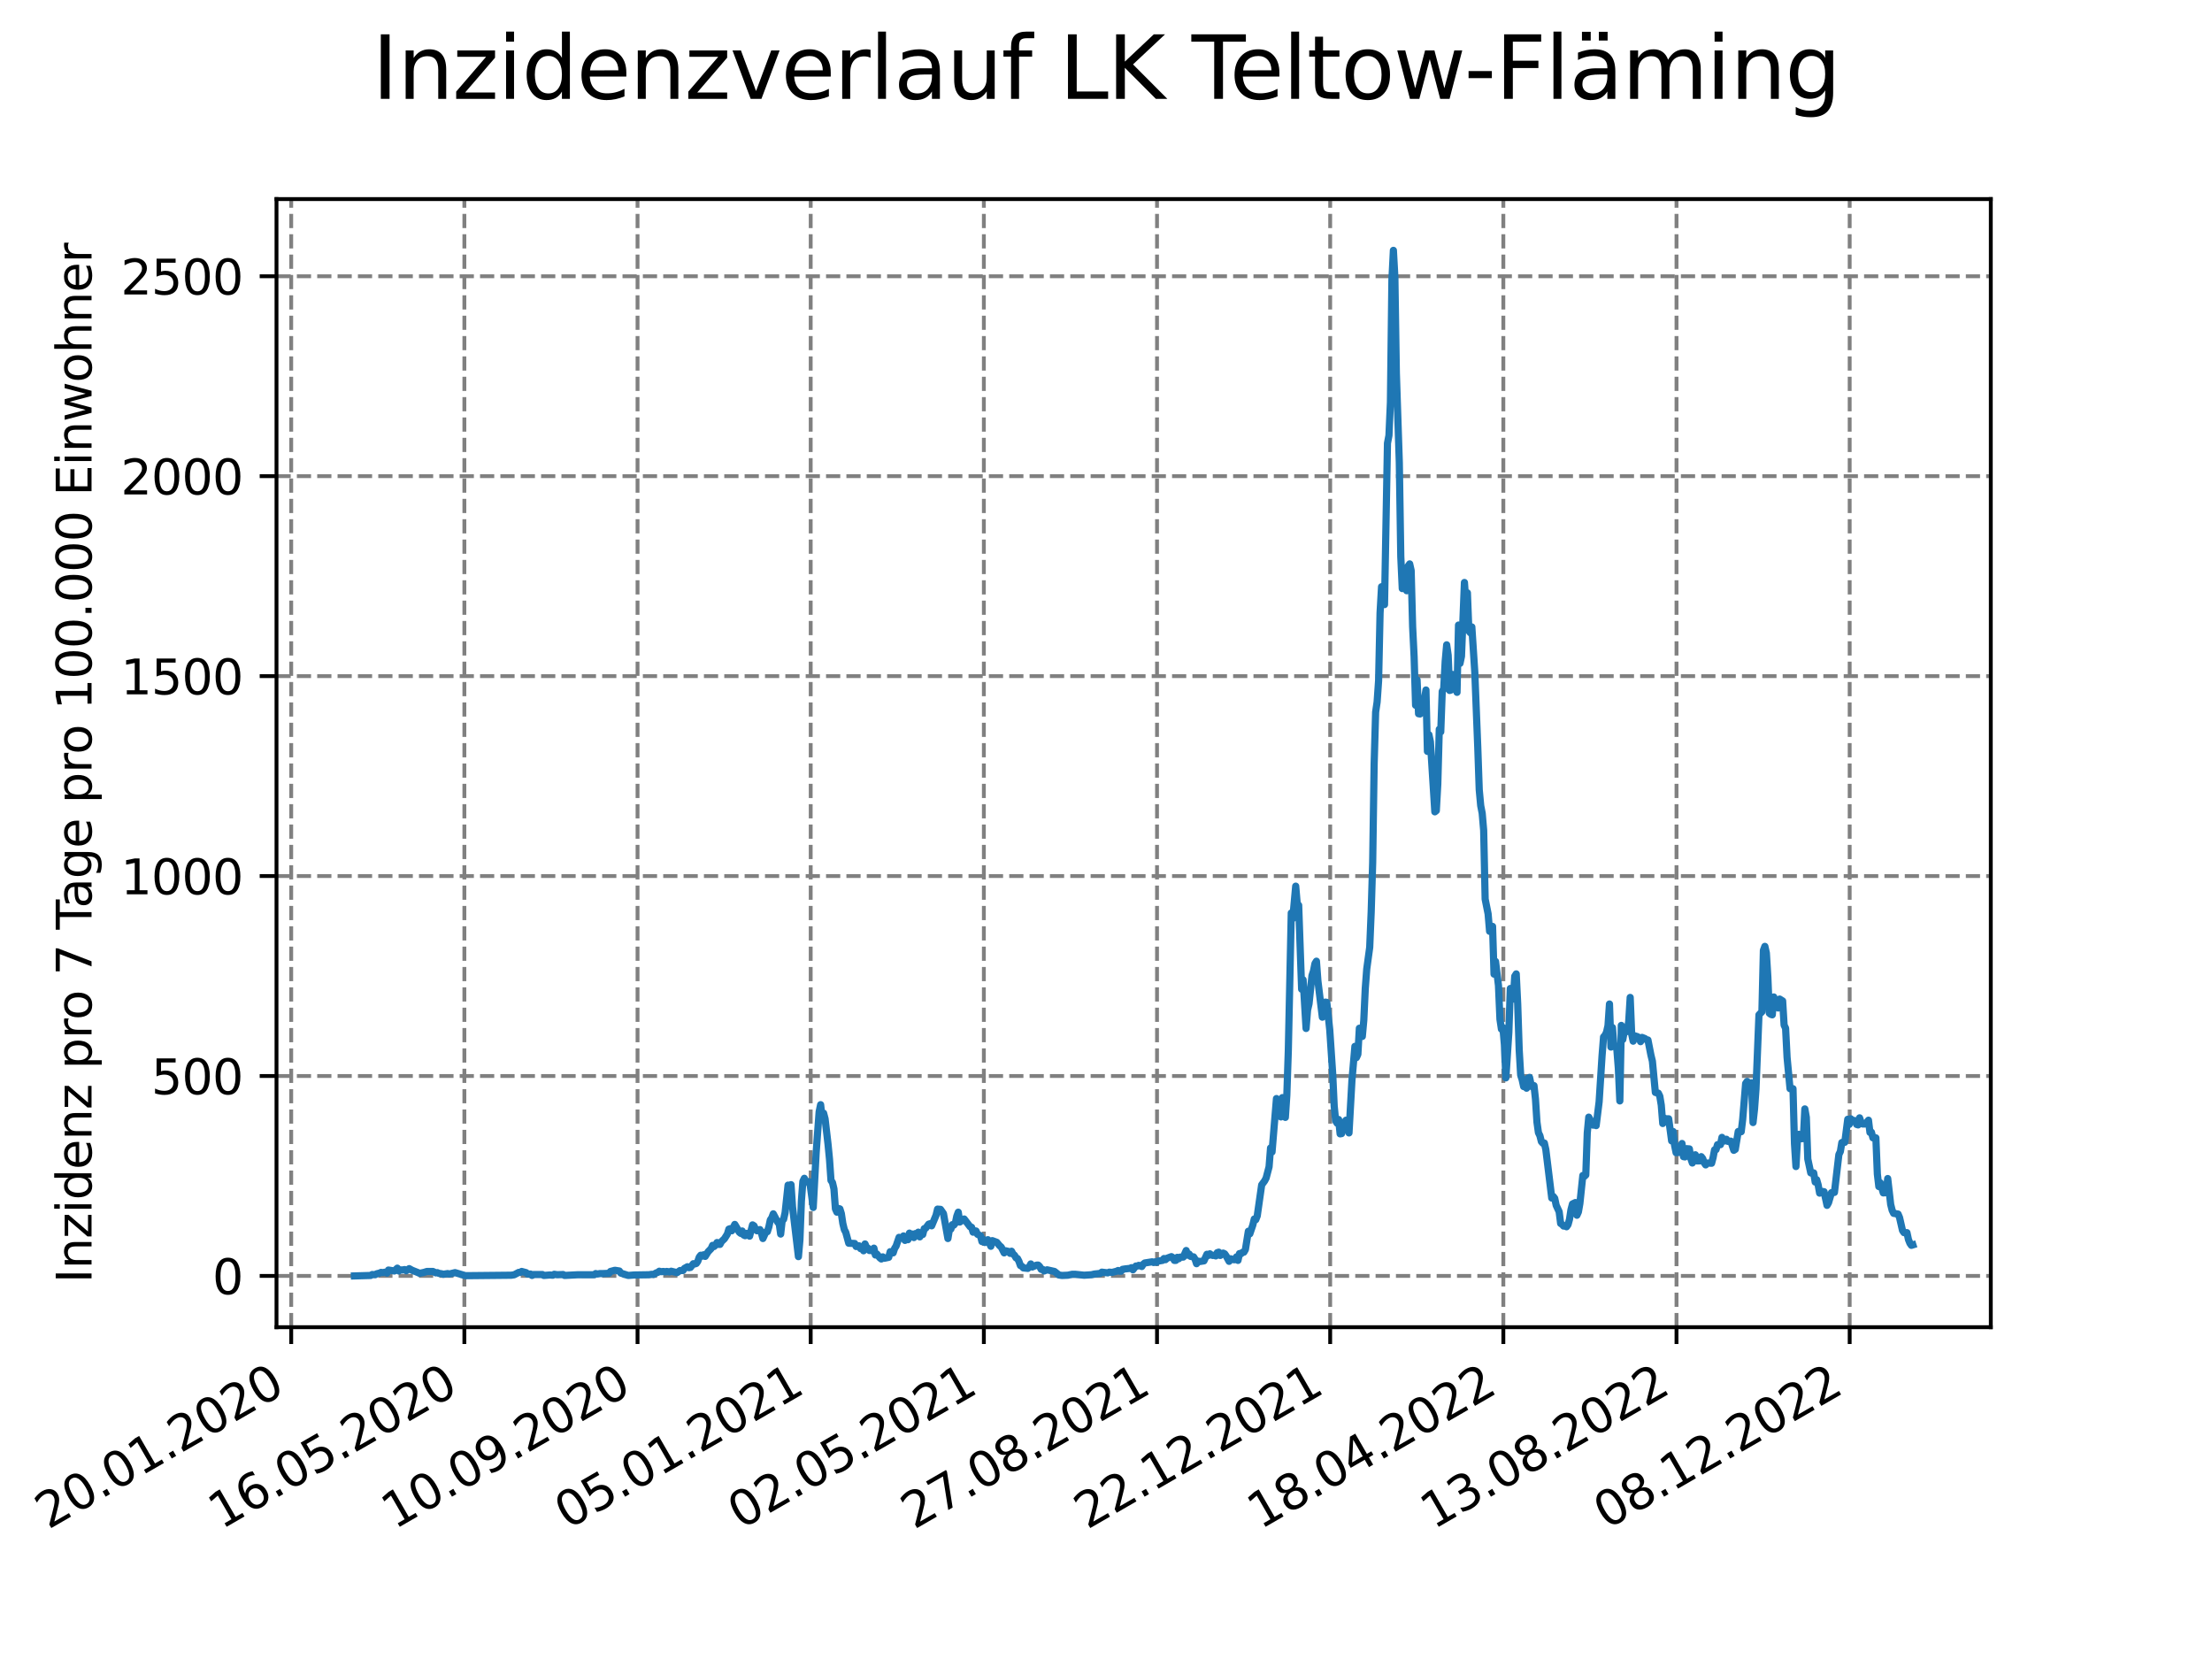 <?xml version="1.0" encoding="utf-8" standalone="no"?>
<!DOCTYPE svg PUBLIC "-//W3C//DTD SVG 1.1//EN"
  "http://www.w3.org/Graphics/SVG/1.1/DTD/svg11.dtd">
<svg xmlns:xlink="http://www.w3.org/1999/xlink" width="460.8pt" height="345.6pt" viewBox="0 0 460.8 345.6" xmlns="http://www.w3.org/2000/svg" version="1.1">
 <defs>
  <style type="text/css">*{stroke-linejoin: round; stroke-linecap: butt}</style>
 </defs>
 <g id="figure_1">
  <g id="patch_1">
   <path d="M 0 345.6 
L 460.8 345.6 
L 460.8 0 
L 0 0 
z
" style="fill: #ffffff"/>
  </g>
  <g id="axes_1">
   <g id="patch_2">
    <path d="M 57.6 276.48 
L 414.72 276.48 
L 414.72 41.472 
L 57.6 41.472 
z
" style="fill: #ffffff"/>
   </g>
   <g id="matplotlib.axis_1">
    <g id="xtick_1">
     <g id="line2d_1">
      <path d="M 60.665 276.48 
L 60.665 41.472 
" clip-path="url(#pfedc667b66)" style="fill: none; stroke-dasharray: 2.96,1.28; stroke-dashoffset: 0; stroke: #808080; stroke-width: 0.8"/>
     </g>
     <g id="line2d_2">
      <defs>
       <path id="m20566c3f0a" d="M 0 0 
L 0 3.5 
" style="stroke: #000000; stroke-width: 0.8"/>
      </defs>
      <g>
       <use xlink:href="#m20566c3f0a" x="60.665" y="276.48" style="stroke: #000000; stroke-width: 0.8"/>
      </g>
     </g>
     <g id="text_1">
      <!-- 20.01.2020 -->
      <g transform="translate(10.04 318.689) rotate(-30) scale(0.1 -0.1)">
       <defs>
        <path id="DejaVuSans-32" d="M 1228 531 
L 3431 531 
L 3431 0 
L 469 0 
L 469 531 
Q 828 903 1448 1529 
Q 2069 2156 2228 2338 
Q 2531 2678 2651 2914 
Q 2772 3150 2772 3378 
Q 2772 3750 2511 3984 
Q 2250 4219 1831 4219 
Q 1534 4219 1204 4116 
Q 875 4013 500 3803 
L 500 4441 
Q 881 4594 1212 4672 
Q 1544 4750 1819 4750 
Q 2544 4750 2975 4387 
Q 3406 4025 3406 3419 
Q 3406 3131 3298 2873 
Q 3191 2616 2906 2266 
Q 2828 2175 2409 1742 
Q 1991 1309 1228 531 
z
" transform="scale(0.016)"/>
        <path id="DejaVuSans-30" d="M 2034 4250 
Q 1547 4250 1301 3770 
Q 1056 3291 1056 2328 
Q 1056 1369 1301 889 
Q 1547 409 2034 409 
Q 2525 409 2770 889 
Q 3016 1369 3016 2328 
Q 3016 3291 2770 3770 
Q 2525 4250 2034 4250 
z
M 2034 4750 
Q 2819 4750 3233 4129 
Q 3647 3509 3647 2328 
Q 3647 1150 3233 529 
Q 2819 -91 2034 -91 
Q 1250 -91 836 529 
Q 422 1150 422 2328 
Q 422 3509 836 4129 
Q 1250 4750 2034 4750 
z
" transform="scale(0.016)"/>
        <path id="DejaVuSans-2e" d="M 684 794 
L 1344 794 
L 1344 0 
L 684 0 
L 684 794 
z
" transform="scale(0.016)"/>
        <path id="DejaVuSans-31" d="M 794 531 
L 1825 531 
L 1825 4091 
L 703 3866 
L 703 4441 
L 1819 4666 
L 2450 4666 
L 2450 531 
L 3481 531 
L 3481 0 
L 794 0 
L 794 531 
z
" transform="scale(0.016)"/>
       </defs>
       <use xlink:href="#DejaVuSans-32"/>
       <use xlink:href="#DejaVuSans-30" x="63.623"/>
       <use xlink:href="#DejaVuSans-2e" x="127.246"/>
       <use xlink:href="#DejaVuSans-30" x="159.033"/>
       <use xlink:href="#DejaVuSans-31" x="222.656"/>
       <use xlink:href="#DejaVuSans-2e" x="286.279"/>
       <use xlink:href="#DejaVuSans-32" x="318.066"/>
       <use xlink:href="#DejaVuSans-30" x="381.689"/>
       <use xlink:href="#DejaVuSans-32" x="445.312"/>
       <use xlink:href="#DejaVuSans-30" x="508.936"/>
      </g>
     </g>
    </g>
    <g id="xtick_2">
     <g id="line2d_3">
      <path d="M 96.738 276.48 
L 96.738 41.472 
" clip-path="url(#pfedc667b66)" style="fill: none; stroke-dasharray: 2.96,1.28; stroke-dashoffset: 0; stroke: #808080; stroke-width: 0.8"/>
     </g>
     <g id="line2d_4">
      <g>
       <use xlink:href="#m20566c3f0a" x="96.738" y="276.48" style="stroke: #000000; stroke-width: 0.8"/>
      </g>
     </g>
     <g id="text_2">
      <!-- 16.05.2020 -->
      <g transform="translate(46.113 318.689) rotate(-30) scale(0.1 -0.1)">
       <defs>
        <path id="DejaVuSans-36" d="M 2113 2584 
Q 1688 2584 1439 2293 
Q 1191 2003 1191 1497 
Q 1191 994 1439 701 
Q 1688 409 2113 409 
Q 2538 409 2786 701 
Q 3034 994 3034 1497 
Q 3034 2003 2786 2293 
Q 2538 2584 2113 2584 
z
M 3366 4563 
L 3366 3988 
Q 3128 4100 2886 4159 
Q 2644 4219 2406 4219 
Q 1781 4219 1451 3797 
Q 1122 3375 1075 2522 
Q 1259 2794 1537 2939 
Q 1816 3084 2150 3084 
Q 2853 3084 3261 2657 
Q 3669 2231 3669 1497 
Q 3669 778 3244 343 
Q 2819 -91 2113 -91 
Q 1303 -91 875 529 
Q 447 1150 447 2328 
Q 447 3434 972 4092 
Q 1497 4750 2381 4750 
Q 2619 4750 2861 4703 
Q 3103 4656 3366 4563 
z
" transform="scale(0.016)"/>
        <path id="DejaVuSans-35" d="M 691 4666 
L 3169 4666 
L 3169 4134 
L 1269 4134 
L 1269 2991 
Q 1406 3038 1543 3061 
Q 1681 3084 1819 3084 
Q 2600 3084 3056 2656 
Q 3513 2228 3513 1497 
Q 3513 744 3044 326 
Q 2575 -91 1722 -91 
Q 1428 -91 1123 -41 
Q 819 9 494 109 
L 494 744 
Q 775 591 1075 516 
Q 1375 441 1709 441 
Q 2250 441 2565 725 
Q 2881 1009 2881 1497 
Q 2881 1984 2565 2268 
Q 2250 2553 1709 2553 
Q 1456 2553 1204 2497 
Q 953 2441 691 2322 
L 691 4666 
z
" transform="scale(0.016)"/>
       </defs>
       <use xlink:href="#DejaVuSans-31"/>
       <use xlink:href="#DejaVuSans-36" x="63.623"/>
       <use xlink:href="#DejaVuSans-2e" x="127.246"/>
       <use xlink:href="#DejaVuSans-30" x="159.033"/>
       <use xlink:href="#DejaVuSans-35" x="222.656"/>
       <use xlink:href="#DejaVuSans-2e" x="286.279"/>
       <use xlink:href="#DejaVuSans-32" x="318.066"/>
       <use xlink:href="#DejaVuSans-30" x="381.689"/>
       <use xlink:href="#DejaVuSans-32" x="445.312"/>
       <use xlink:href="#DejaVuSans-30" x="508.936"/>
      </g>
     </g>
    </g>
    <g id="xtick_3">
     <g id="line2d_5">
      <path d="M 132.811 276.48 
L 132.811 41.472 
" clip-path="url(#pfedc667b66)" style="fill: none; stroke-dasharray: 2.96,1.28; stroke-dashoffset: 0; stroke: #808080; stroke-width: 0.8"/>
     </g>
     <g id="line2d_6">
      <g>
       <use xlink:href="#m20566c3f0a" x="132.811" y="276.48" style="stroke: #000000; stroke-width: 0.8"/>
      </g>
     </g>
     <g id="text_3">
      <!-- 10.09.2020 -->
      <g transform="translate(82.185 318.689) rotate(-30) scale(0.1 -0.1)">
       <defs>
        <path id="DejaVuSans-39" d="M 703 97 
L 703 672 
Q 941 559 1184 500 
Q 1428 441 1663 441 
Q 2288 441 2617 861 
Q 2947 1281 2994 2138 
Q 2813 1869 2534 1725 
Q 2256 1581 1919 1581 
Q 1219 1581 811 2004 
Q 403 2428 403 3163 
Q 403 3881 828 4315 
Q 1253 4750 1959 4750 
Q 2769 4750 3195 4129 
Q 3622 3509 3622 2328 
Q 3622 1225 3098 567 
Q 2575 -91 1691 -91 
Q 1453 -91 1209 -44 
Q 966 3 703 97 
z
M 1959 2075 
Q 2384 2075 2632 2365 
Q 2881 2656 2881 3163 
Q 2881 3666 2632 3958 
Q 2384 4250 1959 4250 
Q 1534 4250 1286 3958 
Q 1038 3666 1038 3163 
Q 1038 2656 1286 2365 
Q 1534 2075 1959 2075 
z
" transform="scale(0.016)"/>
       </defs>
       <use xlink:href="#DejaVuSans-31"/>
       <use xlink:href="#DejaVuSans-30" x="63.623"/>
       <use xlink:href="#DejaVuSans-2e" x="127.246"/>
       <use xlink:href="#DejaVuSans-30" x="159.033"/>
       <use xlink:href="#DejaVuSans-39" x="222.656"/>
       <use xlink:href="#DejaVuSans-2e" x="286.279"/>
       <use xlink:href="#DejaVuSans-32" x="318.066"/>
       <use xlink:href="#DejaVuSans-30" x="381.689"/>
       <use xlink:href="#DejaVuSans-32" x="445.312"/>
       <use xlink:href="#DejaVuSans-30" x="508.936"/>
      </g>
     </g>
    </g>
    <g id="xtick_4">
     <g id="line2d_7">
      <path d="M 168.883 276.48 
L 168.883 41.472 
" clip-path="url(#pfedc667b66)" style="fill: none; stroke-dasharray: 2.96,1.28; stroke-dashoffset: 0; stroke: #808080; stroke-width: 0.8"/>
     </g>
     <g id="line2d_8">
      <g>
       <use xlink:href="#m20566c3f0a" x="168.883" y="276.48" style="stroke: #000000; stroke-width: 0.8"/>
      </g>
     </g>
     <g id="text_4">
      <!-- 05.01.2021 -->
      <g transform="translate(118.258 318.689) rotate(-30) scale(0.1 -0.1)">
       <use xlink:href="#DejaVuSans-30"/>
       <use xlink:href="#DejaVuSans-35" x="63.623"/>
       <use xlink:href="#DejaVuSans-2e" x="127.246"/>
       <use xlink:href="#DejaVuSans-30" x="159.033"/>
       <use xlink:href="#DejaVuSans-31" x="222.656"/>
       <use xlink:href="#DejaVuSans-2e" x="286.279"/>
       <use xlink:href="#DejaVuSans-32" x="318.066"/>
       <use xlink:href="#DejaVuSans-30" x="381.689"/>
       <use xlink:href="#DejaVuSans-32" x="445.312"/>
       <use xlink:href="#DejaVuSans-31" x="508.936"/>
      </g>
     </g>
    </g>
    <g id="xtick_5">
     <g id="line2d_9">
      <path d="M 204.956 276.48 
L 204.956 41.472 
" clip-path="url(#pfedc667b66)" style="fill: none; stroke-dasharray: 2.96,1.28; stroke-dashoffset: 0; stroke: #808080; stroke-width: 0.8"/>
     </g>
     <g id="line2d_10">
      <g>
       <use xlink:href="#m20566c3f0a" x="204.956" y="276.48" style="stroke: #000000; stroke-width: 0.8"/>
      </g>
     </g>
     <g id="text_5">
      <!-- 02.05.2021 -->
      <g transform="translate(154.331 318.689) rotate(-30) scale(0.1 -0.1)">
       <use xlink:href="#DejaVuSans-30"/>
       <use xlink:href="#DejaVuSans-32" x="63.623"/>
       <use xlink:href="#DejaVuSans-2e" x="127.246"/>
       <use xlink:href="#DejaVuSans-30" x="159.033"/>
       <use xlink:href="#DejaVuSans-35" x="222.656"/>
       <use xlink:href="#DejaVuSans-2e" x="286.279"/>
       <use xlink:href="#DejaVuSans-32" x="318.066"/>
       <use xlink:href="#DejaVuSans-30" x="381.689"/>
       <use xlink:href="#DejaVuSans-32" x="445.312"/>
       <use xlink:href="#DejaVuSans-31" x="508.936"/>
      </g>
     </g>
    </g>
    <g id="xtick_6">
     <g id="line2d_11">
      <path d="M 241.029 276.48 
L 241.029 41.472 
" clip-path="url(#pfedc667b66)" style="fill: none; stroke-dasharray: 2.96,1.28; stroke-dashoffset: 0; stroke: #808080; stroke-width: 0.8"/>
     </g>
     <g id="line2d_12">
      <g>
       <use xlink:href="#m20566c3f0a" x="241.029" y="276.48" style="stroke: #000000; stroke-width: 0.8"/>
      </g>
     </g>
     <g id="text_6">
      <!-- 27.08.2021 -->
      <g transform="translate(190.404 318.689) rotate(-30) scale(0.1 -0.1)">
       <defs>
        <path id="DejaVuSans-37" d="M 525 4666 
L 3525 4666 
L 3525 4397 
L 1831 0 
L 1172 0 
L 2766 4134 
L 525 4134 
L 525 4666 
z
" transform="scale(0.016)"/>
        <path id="DejaVuSans-38" d="M 2034 2216 
Q 1584 2216 1326 1975 
Q 1069 1734 1069 1313 
Q 1069 891 1326 650 
Q 1584 409 2034 409 
Q 2484 409 2743 651 
Q 3003 894 3003 1313 
Q 3003 1734 2745 1975 
Q 2488 2216 2034 2216 
z
M 1403 2484 
Q 997 2584 770 2862 
Q 544 3141 544 3541 
Q 544 4100 942 4425 
Q 1341 4750 2034 4750 
Q 2731 4750 3128 4425 
Q 3525 4100 3525 3541 
Q 3525 3141 3298 2862 
Q 3072 2584 2669 2484 
Q 3125 2378 3379 2068 
Q 3634 1759 3634 1313 
Q 3634 634 3220 271 
Q 2806 -91 2034 -91 
Q 1263 -91 848 271 
Q 434 634 434 1313 
Q 434 1759 690 2068 
Q 947 2378 1403 2484 
z
M 1172 3481 
Q 1172 3119 1398 2916 
Q 1625 2713 2034 2713 
Q 2441 2713 2670 2916 
Q 2900 3119 2900 3481 
Q 2900 3844 2670 4047 
Q 2441 4250 2034 4250 
Q 1625 4250 1398 4047 
Q 1172 3844 1172 3481 
z
" transform="scale(0.016)"/>
       </defs>
       <use xlink:href="#DejaVuSans-32"/>
       <use xlink:href="#DejaVuSans-37" x="63.623"/>
       <use xlink:href="#DejaVuSans-2e" x="127.246"/>
       <use xlink:href="#DejaVuSans-30" x="159.033"/>
       <use xlink:href="#DejaVuSans-38" x="222.656"/>
       <use xlink:href="#DejaVuSans-2e" x="286.279"/>
       <use xlink:href="#DejaVuSans-32" x="318.066"/>
       <use xlink:href="#DejaVuSans-30" x="381.689"/>
       <use xlink:href="#DejaVuSans-32" x="445.312"/>
       <use xlink:href="#DejaVuSans-31" x="508.936"/>
      </g>
     </g>
    </g>
    <g id="xtick_7">
     <g id="line2d_13">
      <path d="M 277.102 276.48 
L 277.102 41.472 
" clip-path="url(#pfedc667b66)" style="fill: none; stroke-dasharray: 2.96,1.28; stroke-dashoffset: 0; stroke: #808080; stroke-width: 0.8"/>
     </g>
     <g id="line2d_14">
      <g>
       <use xlink:href="#m20566c3f0a" x="277.102" y="276.48" style="stroke: #000000; stroke-width: 0.8"/>
      </g>
     </g>
     <g id="text_7">
      <!-- 22.12.2021 -->
      <g transform="translate(226.476 318.689) rotate(-30) scale(0.1 -0.1)">
       <use xlink:href="#DejaVuSans-32"/>
       <use xlink:href="#DejaVuSans-32" x="63.623"/>
       <use xlink:href="#DejaVuSans-2e" x="127.246"/>
       <use xlink:href="#DejaVuSans-31" x="159.033"/>
       <use xlink:href="#DejaVuSans-32" x="222.656"/>
       <use xlink:href="#DejaVuSans-2e" x="286.279"/>
       <use xlink:href="#DejaVuSans-32" x="318.066"/>
       <use xlink:href="#DejaVuSans-30" x="381.689"/>
       <use xlink:href="#DejaVuSans-32" x="445.312"/>
       <use xlink:href="#DejaVuSans-31" x="508.936"/>
      </g>
     </g>
    </g>
    <g id="xtick_8">
     <g id="line2d_15">
      <path d="M 313.174 276.48 
L 313.174 41.472 
" clip-path="url(#pfedc667b66)" style="fill: none; stroke-dasharray: 2.96,1.28; stroke-dashoffset: 0; stroke: #808080; stroke-width: 0.8"/>
     </g>
     <g id="line2d_16">
      <g>
       <use xlink:href="#m20566c3f0a" x="313.174" y="276.48" style="stroke: #000000; stroke-width: 0.8"/>
      </g>
     </g>
     <g id="text_8">
      <!-- 18.04.2022 -->
      <g transform="translate(262.549 318.689) rotate(-30) scale(0.1 -0.1)">
       <defs>
        <path id="DejaVuSans-34" d="M 2419 4116 
L 825 1625 
L 2419 1625 
L 2419 4116 
z
M 2253 4666 
L 3047 4666 
L 3047 1625 
L 3713 1625 
L 3713 1100 
L 3047 1100 
L 3047 0 
L 2419 0 
L 2419 1100 
L 313 1100 
L 313 1709 
L 2253 4666 
z
" transform="scale(0.016)"/>
       </defs>
       <use xlink:href="#DejaVuSans-31"/>
       <use xlink:href="#DejaVuSans-38" x="63.623"/>
       <use xlink:href="#DejaVuSans-2e" x="127.246"/>
       <use xlink:href="#DejaVuSans-30" x="159.033"/>
       <use xlink:href="#DejaVuSans-34" x="222.656"/>
       <use xlink:href="#DejaVuSans-2e" x="286.279"/>
       <use xlink:href="#DejaVuSans-32" x="318.066"/>
       <use xlink:href="#DejaVuSans-30" x="381.689"/>
       <use xlink:href="#DejaVuSans-32" x="445.312"/>
       <use xlink:href="#DejaVuSans-32" x="508.936"/>
      </g>
     </g>
    </g>
    <g id="xtick_9">
     <g id="line2d_17">
      <path d="M 349.247 276.48 
L 349.247 41.472 
" clip-path="url(#pfedc667b66)" style="fill: none; stroke-dasharray: 2.96,1.28; stroke-dashoffset: 0; stroke: #808080; stroke-width: 0.8"/>
     </g>
     <g id="line2d_18">
      <g>
       <use xlink:href="#m20566c3f0a" x="349.247" y="276.48" style="stroke: #000000; stroke-width: 0.8"/>
      </g>
     </g>
     <g id="text_9">
      <!-- 13.08.2022 -->
      <g transform="translate(298.622 318.689) rotate(-30) scale(0.1 -0.1)">
       <defs>
        <path id="DejaVuSans-33" d="M 2597 2516 
Q 3050 2419 3304 2112 
Q 3559 1806 3559 1356 
Q 3559 666 3084 287 
Q 2609 -91 1734 -91 
Q 1441 -91 1130 -33 
Q 819 25 488 141 
L 488 750 
Q 750 597 1062 519 
Q 1375 441 1716 441 
Q 2309 441 2620 675 
Q 2931 909 2931 1356 
Q 2931 1769 2642 2001 
Q 2353 2234 1838 2234 
L 1294 2234 
L 1294 2753 
L 1863 2753 
Q 2328 2753 2575 2939 
Q 2822 3125 2822 3475 
Q 2822 3834 2567 4026 
Q 2313 4219 1838 4219 
Q 1578 4219 1281 4162 
Q 984 4106 628 3988 
L 628 4550 
Q 988 4650 1302 4700 
Q 1616 4750 1894 4750 
Q 2613 4750 3031 4423 
Q 3450 4097 3450 3541 
Q 3450 3153 3228 2886 
Q 3006 2619 2597 2516 
z
" transform="scale(0.016)"/>
       </defs>
       <use xlink:href="#DejaVuSans-31"/>
       <use xlink:href="#DejaVuSans-33" x="63.623"/>
       <use xlink:href="#DejaVuSans-2e" x="127.246"/>
       <use xlink:href="#DejaVuSans-30" x="159.033"/>
       <use xlink:href="#DejaVuSans-38" x="222.656"/>
       <use xlink:href="#DejaVuSans-2e" x="286.279"/>
       <use xlink:href="#DejaVuSans-32" x="318.066"/>
       <use xlink:href="#DejaVuSans-30" x="381.689"/>
       <use xlink:href="#DejaVuSans-32" x="445.312"/>
       <use xlink:href="#DejaVuSans-32" x="508.936"/>
      </g>
     </g>
    </g>
    <g id="xtick_10">
     <g id="line2d_19">
      <path d="M 385.32 276.48 
L 385.32 41.472 
" clip-path="url(#pfedc667b66)" style="fill: none; stroke-dasharray: 2.96,1.28; stroke-dashoffset: 0; stroke: #808080; stroke-width: 0.8"/>
     </g>
     <g id="line2d_20">
      <g>
       <use xlink:href="#m20566c3f0a" x="385.32" y="276.48" style="stroke: #000000; stroke-width: 0.8"/>
      </g>
     </g>
     <g id="text_10">
      <!-- 08.12.2022 -->
      <g transform="translate(334.694 318.689) rotate(-30) scale(0.1 -0.1)">
       <use xlink:href="#DejaVuSans-30"/>
       <use xlink:href="#DejaVuSans-38" x="63.623"/>
       <use xlink:href="#DejaVuSans-2e" x="127.246"/>
       <use xlink:href="#DejaVuSans-31" x="159.033"/>
       <use xlink:href="#DejaVuSans-32" x="222.656"/>
       <use xlink:href="#DejaVuSans-2e" x="286.279"/>
       <use xlink:href="#DejaVuSans-32" x="318.066"/>
       <use xlink:href="#DejaVuSans-30" x="381.689"/>
       <use xlink:href="#DejaVuSans-32" x="445.312"/>
       <use xlink:href="#DejaVuSans-32" x="508.936"/>
      </g>
     </g>
    </g>
   </g>
   <g id="matplotlib.axis_2">
    <g id="ytick_1">
     <g id="line2d_21">
      <path d="M 57.6 265.798 
L 414.72 265.798 
" clip-path="url(#pfedc667b66)" style="fill: none; stroke-dasharray: 2.96,1.28; stroke-dashoffset: 0; stroke: #808080; stroke-width: 0.8"/>
     </g>
     <g id="line2d_22">
      <defs>
       <path id="m09e22f31ef" d="M 0 0 
L -3.5 0 
" style="stroke: #000000; stroke-width: 0.8"/>
      </defs>
      <g>
       <use xlink:href="#m09e22f31ef" x="57.6" y="265.798" style="stroke: #000000; stroke-width: 0.8"/>
      </g>
     </g>
     <g id="text_11">
      <!-- 0 -->
      <g transform="translate(44.237 269.597) scale(0.1 -0.1)">
       <use xlink:href="#DejaVuSans-30"/>
      </g>
     </g>
    </g>
    <g id="ytick_2">
     <g id="line2d_23">
      <path d="M 57.6 224.148 
L 414.72 224.148 
" clip-path="url(#pfedc667b66)" style="fill: none; stroke-dasharray: 2.96,1.28; stroke-dashoffset: 0; stroke: #808080; stroke-width: 0.8"/>
     </g>
     <g id="line2d_24">
      <g>
       <use xlink:href="#m09e22f31ef" x="57.6" y="224.148" style="stroke: #000000; stroke-width: 0.8"/>
      </g>
     </g>
     <g id="text_12">
      <!-- 500 -->
      <g transform="translate(31.512 227.947) scale(0.1 -0.1)">
       <use xlink:href="#DejaVuSans-35"/>
       <use xlink:href="#DejaVuSans-30" x="63.623"/>
       <use xlink:href="#DejaVuSans-30" x="127.246"/>
      </g>
     </g>
    </g>
    <g id="ytick_3">
     <g id="line2d_25">
      <path d="M 57.6 182.498 
L 414.72 182.498 
" clip-path="url(#pfedc667b66)" style="fill: none; stroke-dasharray: 2.96,1.28; stroke-dashoffset: 0; stroke: #808080; stroke-width: 0.8"/>
     </g>
     <g id="line2d_26">
      <g>
       <use xlink:href="#m09e22f31ef" x="57.6" y="182.498" style="stroke: #000000; stroke-width: 0.8"/>
      </g>
     </g>
     <g id="text_13">
      <!-- 1000 -->
      <g transform="translate(25.15 186.297) scale(0.1 -0.1)">
       <use xlink:href="#DejaVuSans-31"/>
       <use xlink:href="#DejaVuSans-30" x="63.623"/>
       <use xlink:href="#DejaVuSans-30" x="127.246"/>
       <use xlink:href="#DejaVuSans-30" x="190.869"/>
      </g>
     </g>
    </g>
    <g id="ytick_4">
     <g id="line2d_27">
      <path d="M 57.6 140.848 
L 414.72 140.848 
" clip-path="url(#pfedc667b66)" style="fill: none; stroke-dasharray: 2.96,1.28; stroke-dashoffset: 0; stroke: #808080; stroke-width: 0.8"/>
     </g>
     <g id="line2d_28">
      <g>
       <use xlink:href="#m09e22f31ef" x="57.6" y="140.848" style="stroke: #000000; stroke-width: 0.8"/>
      </g>
     </g>
     <g id="text_14">
      <!-- 1500 -->
      <g transform="translate(25.15 144.647) scale(0.1 -0.1)">
       <use xlink:href="#DejaVuSans-31"/>
       <use xlink:href="#DejaVuSans-35" x="63.623"/>
       <use xlink:href="#DejaVuSans-30" x="127.246"/>
       <use xlink:href="#DejaVuSans-30" x="190.869"/>
      </g>
     </g>
    </g>
    <g id="ytick_5">
     <g id="line2d_29">
      <path d="M 57.6 99.198 
L 414.72 99.198 
" clip-path="url(#pfedc667b66)" style="fill: none; stroke-dasharray: 2.96,1.28; stroke-dashoffset: 0; stroke: #808080; stroke-width: 0.8"/>
     </g>
     <g id="line2d_30">
      <g>
       <use xlink:href="#m09e22f31ef" x="57.6" y="99.198" style="stroke: #000000; stroke-width: 0.8"/>
      </g>
     </g>
     <g id="text_15">
      <!-- 2000 -->
      <g transform="translate(25.15 102.997) scale(0.1 -0.1)">
       <use xlink:href="#DejaVuSans-32"/>
       <use xlink:href="#DejaVuSans-30" x="63.623"/>
       <use xlink:href="#DejaVuSans-30" x="127.246"/>
       <use xlink:href="#DejaVuSans-30" x="190.869"/>
      </g>
     </g>
    </g>
    <g id="ytick_6">
     <g id="line2d_31">
      <path d="M 57.6 57.548 
L 414.72 57.548 
" clip-path="url(#pfedc667b66)" style="fill: none; stroke-dasharray: 2.96,1.28; stroke-dashoffset: 0; stroke: #808080; stroke-width: 0.8"/>
     </g>
     <g id="line2d_32">
      <g>
       <use xlink:href="#m09e22f31ef" x="57.6" y="57.548" style="stroke: #000000; stroke-width: 0.8"/>
      </g>
     </g>
     <g id="text_16">
      <!-- 2500 -->
      <g transform="translate(25.15 61.347) scale(0.1 -0.1)">
       <use xlink:href="#DejaVuSans-32"/>
       <use xlink:href="#DejaVuSans-35" x="63.623"/>
       <use xlink:href="#DejaVuSans-30" x="127.246"/>
       <use xlink:href="#DejaVuSans-30" x="190.869"/>
      </g>
     </g>
    </g>
    <g id="text_17">
     <!-- Inzidenz pro 7 Tage pro 100.000 Einwohner -->
     <g transform="translate(19.07 267.301) rotate(-90) scale(0.1 -0.1)">
      <defs>
       <path id="DejaVuSans-49" d="M 628 4666 
L 1259 4666 
L 1259 0 
L 628 0 
L 628 4666 
z
" transform="scale(0.016)"/>
       <path id="DejaVuSans-6e" d="M 3513 2113 
L 3513 0 
L 2938 0 
L 2938 2094 
Q 2938 2591 2744 2837 
Q 2550 3084 2163 3084 
Q 1697 3084 1428 2787 
Q 1159 2491 1159 1978 
L 1159 0 
L 581 0 
L 581 3500 
L 1159 3500 
L 1159 2956 
Q 1366 3272 1645 3428 
Q 1925 3584 2291 3584 
Q 2894 3584 3203 3211 
Q 3513 2838 3513 2113 
z
" transform="scale(0.016)"/>
       <path id="DejaVuSans-7a" d="M 353 3500 
L 3084 3500 
L 3084 2975 
L 922 459 
L 3084 459 
L 3084 0 
L 275 0 
L 275 525 
L 2438 3041 
L 353 3041 
L 353 3500 
z
" transform="scale(0.016)"/>
       <path id="DejaVuSans-69" d="M 603 3500 
L 1178 3500 
L 1178 0 
L 603 0 
L 603 3500 
z
M 603 4863 
L 1178 4863 
L 1178 4134 
L 603 4134 
L 603 4863 
z
" transform="scale(0.016)"/>
       <path id="DejaVuSans-64" d="M 2906 2969 
L 2906 4863 
L 3481 4863 
L 3481 0 
L 2906 0 
L 2906 525 
Q 2725 213 2448 61 
Q 2172 -91 1784 -91 
Q 1150 -91 751 415 
Q 353 922 353 1747 
Q 353 2572 751 3078 
Q 1150 3584 1784 3584 
Q 2172 3584 2448 3432 
Q 2725 3281 2906 2969 
z
M 947 1747 
Q 947 1113 1208 752 
Q 1469 391 1925 391 
Q 2381 391 2643 752 
Q 2906 1113 2906 1747 
Q 2906 2381 2643 2742 
Q 2381 3103 1925 3103 
Q 1469 3103 1208 2742 
Q 947 2381 947 1747 
z
" transform="scale(0.016)"/>
       <path id="DejaVuSans-65" d="M 3597 1894 
L 3597 1613 
L 953 1613 
Q 991 1019 1311 708 
Q 1631 397 2203 397 
Q 2534 397 2845 478 
Q 3156 559 3463 722 
L 3463 178 
Q 3153 47 2828 -22 
Q 2503 -91 2169 -91 
Q 1331 -91 842 396 
Q 353 884 353 1716 
Q 353 2575 817 3079 
Q 1281 3584 2069 3584 
Q 2775 3584 3186 3129 
Q 3597 2675 3597 1894 
z
M 3022 2063 
Q 3016 2534 2758 2815 
Q 2500 3097 2075 3097 
Q 1594 3097 1305 2825 
Q 1016 2553 972 2059 
L 3022 2063 
z
" transform="scale(0.016)"/>
       <path id="DejaVuSans-20" transform="scale(0.016)"/>
       <path id="DejaVuSans-70" d="M 1159 525 
L 1159 -1331 
L 581 -1331 
L 581 3500 
L 1159 3500 
L 1159 2969 
Q 1341 3281 1617 3432 
Q 1894 3584 2278 3584 
Q 2916 3584 3314 3078 
Q 3713 2572 3713 1747 
Q 3713 922 3314 415 
Q 2916 -91 2278 -91 
Q 1894 -91 1617 61 
Q 1341 213 1159 525 
z
M 3116 1747 
Q 3116 2381 2855 2742 
Q 2594 3103 2138 3103 
Q 1681 3103 1420 2742 
Q 1159 2381 1159 1747 
Q 1159 1113 1420 752 
Q 1681 391 2138 391 
Q 2594 391 2855 752 
Q 3116 1113 3116 1747 
z
" transform="scale(0.016)"/>
       <path id="DejaVuSans-72" d="M 2631 2963 
Q 2534 3019 2420 3045 
Q 2306 3072 2169 3072 
Q 1681 3072 1420 2755 
Q 1159 2438 1159 1844 
L 1159 0 
L 581 0 
L 581 3500 
L 1159 3500 
L 1159 2956 
Q 1341 3275 1631 3429 
Q 1922 3584 2338 3584 
Q 2397 3584 2469 3576 
Q 2541 3569 2628 3553 
L 2631 2963 
z
" transform="scale(0.016)"/>
       <path id="DejaVuSans-6f" d="M 1959 3097 
Q 1497 3097 1228 2736 
Q 959 2375 959 1747 
Q 959 1119 1226 758 
Q 1494 397 1959 397 
Q 2419 397 2687 759 
Q 2956 1122 2956 1747 
Q 2956 2369 2687 2733 
Q 2419 3097 1959 3097 
z
M 1959 3584 
Q 2709 3584 3137 3096 
Q 3566 2609 3566 1747 
Q 3566 888 3137 398 
Q 2709 -91 1959 -91 
Q 1206 -91 779 398 
Q 353 888 353 1747 
Q 353 2609 779 3096 
Q 1206 3584 1959 3584 
z
" transform="scale(0.016)"/>
       <path id="DejaVuSans-54" d="M -19 4666 
L 3928 4666 
L 3928 4134 
L 2272 4134 
L 2272 0 
L 1638 0 
L 1638 4134 
L -19 4134 
L -19 4666 
z
" transform="scale(0.016)"/>
       <path id="DejaVuSans-61" d="M 2194 1759 
Q 1497 1759 1228 1600 
Q 959 1441 959 1056 
Q 959 750 1161 570 
Q 1363 391 1709 391 
Q 2188 391 2477 730 
Q 2766 1069 2766 1631 
L 2766 1759 
L 2194 1759 
z
M 3341 1997 
L 3341 0 
L 2766 0 
L 2766 531 
Q 2569 213 2275 61 
Q 1981 -91 1556 -91 
Q 1019 -91 701 211 
Q 384 513 384 1019 
Q 384 1609 779 1909 
Q 1175 2209 1959 2209 
L 2766 2209 
L 2766 2266 
Q 2766 2663 2505 2880 
Q 2244 3097 1772 3097 
Q 1472 3097 1187 3025 
Q 903 2953 641 2809 
L 641 3341 
Q 956 3463 1253 3523 
Q 1550 3584 1831 3584 
Q 2591 3584 2966 3190 
Q 3341 2797 3341 1997 
z
" transform="scale(0.016)"/>
       <path id="DejaVuSans-67" d="M 2906 1791 
Q 2906 2416 2648 2759 
Q 2391 3103 1925 3103 
Q 1463 3103 1205 2759 
Q 947 2416 947 1791 
Q 947 1169 1205 825 
Q 1463 481 1925 481 
Q 2391 481 2648 825 
Q 2906 1169 2906 1791 
z
M 3481 434 
Q 3481 -459 3084 -895 
Q 2688 -1331 1869 -1331 
Q 1566 -1331 1297 -1286 
Q 1028 -1241 775 -1147 
L 775 -588 
Q 1028 -725 1275 -790 
Q 1522 -856 1778 -856 
Q 2344 -856 2625 -561 
Q 2906 -266 2906 331 
L 2906 616 
Q 2728 306 2450 153 
Q 2172 0 1784 0 
Q 1141 0 747 490 
Q 353 981 353 1791 
Q 353 2603 747 3093 
Q 1141 3584 1784 3584 
Q 2172 3584 2450 3431 
Q 2728 3278 2906 2969 
L 2906 3500 
L 3481 3500 
L 3481 434 
z
" transform="scale(0.016)"/>
       <path id="DejaVuSans-45" d="M 628 4666 
L 3578 4666 
L 3578 4134 
L 1259 4134 
L 1259 2753 
L 3481 2753 
L 3481 2222 
L 1259 2222 
L 1259 531 
L 3634 531 
L 3634 0 
L 628 0 
L 628 4666 
z
" transform="scale(0.016)"/>
       <path id="DejaVuSans-77" d="M 269 3500 
L 844 3500 
L 1563 769 
L 2278 3500 
L 2956 3500 
L 3675 769 
L 4391 3500 
L 4966 3500 
L 4050 0 
L 3372 0 
L 2619 2869 
L 1863 0 
L 1184 0 
L 269 3500 
z
" transform="scale(0.016)"/>
       <path id="DejaVuSans-68" d="M 3513 2113 
L 3513 0 
L 2938 0 
L 2938 2094 
Q 2938 2591 2744 2837 
Q 2550 3084 2163 3084 
Q 1697 3084 1428 2787 
Q 1159 2491 1159 1978 
L 1159 0 
L 581 0 
L 581 4863 
L 1159 4863 
L 1159 2956 
Q 1366 3272 1645 3428 
Q 1925 3584 2291 3584 
Q 2894 3584 3203 3211 
Q 3513 2838 3513 2113 
z
" transform="scale(0.016)"/>
      </defs>
      <use xlink:href="#DejaVuSans-49"/>
      <use xlink:href="#DejaVuSans-6e" x="29.492"/>
      <use xlink:href="#DejaVuSans-7a" x="92.871"/>
      <use xlink:href="#DejaVuSans-69" x="145.361"/>
      <use xlink:href="#DejaVuSans-64" x="173.145"/>
      <use xlink:href="#DejaVuSans-65" x="236.621"/>
      <use xlink:href="#DejaVuSans-6e" x="298.145"/>
      <use xlink:href="#DejaVuSans-7a" x="361.523"/>
      <use xlink:href="#DejaVuSans-20" x="414.014"/>
      <use xlink:href="#DejaVuSans-70" x="445.801"/>
      <use xlink:href="#DejaVuSans-72" x="509.277"/>
      <use xlink:href="#DejaVuSans-6f" x="548.141"/>
      <use xlink:href="#DejaVuSans-20" x="609.322"/>
      <use xlink:href="#DejaVuSans-37" x="641.109"/>
      <use xlink:href="#DejaVuSans-20" x="704.732"/>
      <use xlink:href="#DejaVuSans-54" x="736.52"/>
      <use xlink:href="#DejaVuSans-61" x="781.104"/>
      <use xlink:href="#DejaVuSans-67" x="842.383"/>
      <use xlink:href="#DejaVuSans-65" x="905.859"/>
      <use xlink:href="#DejaVuSans-20" x="967.383"/>
      <use xlink:href="#DejaVuSans-70" x="999.17"/>
      <use xlink:href="#DejaVuSans-72" x="1062.646"/>
      <use xlink:href="#DejaVuSans-6f" x="1101.51"/>
      <use xlink:href="#DejaVuSans-20" x="1162.691"/>
      <use xlink:href="#DejaVuSans-31" x="1194.479"/>
      <use xlink:href="#DejaVuSans-30" x="1258.102"/>
      <use xlink:href="#DejaVuSans-30" x="1321.725"/>
      <use xlink:href="#DejaVuSans-2e" x="1385.348"/>
      <use xlink:href="#DejaVuSans-30" x="1417.135"/>
      <use xlink:href="#DejaVuSans-30" x="1480.758"/>
      <use xlink:href="#DejaVuSans-30" x="1544.381"/>
      <use xlink:href="#DejaVuSans-20" x="1608.004"/>
      <use xlink:href="#DejaVuSans-45" x="1639.791"/>
      <use xlink:href="#DejaVuSans-69" x="1702.975"/>
      <use xlink:href="#DejaVuSans-6e" x="1730.758"/>
      <use xlink:href="#DejaVuSans-77" x="1794.137"/>
      <use xlink:href="#DejaVuSans-6f" x="1875.924"/>
      <use xlink:href="#DejaVuSans-68" x="1937.105"/>
      <use xlink:href="#DejaVuSans-6e" x="2000.484"/>
      <use xlink:href="#DejaVuSans-65" x="2063.863"/>
      <use xlink:href="#DejaVuSans-72" x="2125.387"/>
     </g>
    </g>
   </g>
   <g id="line2d_33">
    <path d="M 73.833 265.798 
L 77.224 265.7 
L 77.532 265.504 
L 78.149 265.553 
L 78.457 265.357 
L 79.074 265.21 
L 79.382 265.063 
L 79.691 265.112 
L 80.307 265.014 
L 80.616 265.21 
L 80.924 264.573 
L 82.157 264.769 
L 82.774 264.181 
L 83.082 264.769 
L 83.39 264.524 
L 83.699 264.573 
L 84.315 264.475 
L 84.624 264.72 
L 85.24 264.279 
L 85.857 264.622 
L 87.09 265.112 
L 87.399 265.259 
L 88.323 265.063 
L 88.94 264.867 
L 90.173 264.867 
L 90.79 265.161 
L 91.098 265.112 
L 91.407 265.259 
L 92.023 265.357 
L 92.332 265.455 
L 93.257 265.308 
L 93.565 265.406 
L 94.798 265.112 
L 96.956 265.749 
L 106.514 265.651 
L 107.131 265.553 
L 108.056 265.063 
L 108.364 265.063 
L 108.672 264.867 
L 109.597 265.112 
L 109.905 265.406 
L 110.522 265.406 
L 110.83 265.7 
L 111.139 265.504 
L 111.755 265.504 
L 112.989 265.504 
L 113.297 265.7 
L 114.53 265.602 
L 115.147 265.651 
L 115.455 265.455 
L 116.072 265.553 
L 117.305 265.504 
L 117.613 265.7 
L 119.463 265.602 
L 120.388 265.553 
L 123.78 265.553 
L 124.088 265.308 
L 124.396 265.406 
L 125.013 265.308 
L 125.629 265.308 
L 126.863 265.259 
L 127.171 264.867 
L 128.096 264.622 
L 129.021 264.769 
L 129.329 265.21 
L 130.871 265.7 
L 132.104 265.602 
L 135.187 265.553 
L 135.804 265.455 
L 136.112 265.504 
L 136.729 265.161 
L 137.037 265.063 
L 137.345 264.818 
L 137.654 264.916 
L 138.27 264.867 
L 138.579 264.965 
L 138.887 264.867 
L 139.504 264.965 
L 139.812 264.818 
L 141.045 265.112 
L 141.662 264.671 
L 142.278 264.671 
L 142.587 264.23 
L 143.203 263.887 
L 143.512 264.083 
L 143.82 264.034 
L 144.437 263.25 
L 144.745 263.299 
L 145.053 263.201 
L 145.362 262.76 
L 145.67 261.878 
L 145.978 261.486 
L 146.286 261.682 
L 146.595 261.388 
L 146.903 261.731 
L 147.52 260.751 
L 148.136 260.114 
L 148.445 259.428 
L 148.753 259.673 
L 149.061 259.379 
L 149.37 258.84 
L 149.678 259.232 
L 149.986 259.232 
L 150.295 258.644 
L 150.911 258.056 
L 151.528 257.076 
L 151.836 256.047 
L 152.144 255.949 
L 152.453 256.39 
L 153.069 255.067 
L 153.686 256.096 
L 153.994 256.684 
L 154.303 256.929 
L 154.611 256.439 
L 154.919 257.272 
L 155.228 257.419 
L 155.536 256.929 
L 156.153 257.517 
L 156.769 255.165 
L 157.077 255.361 
L 157.386 256.047 
L 157.694 256.39 
L 158.311 256.145 
L 158.619 256.88 
L 158.927 258.007 
L 159.544 256.635 
L 159.852 256.586 
L 160.161 255.606 
L 160.469 254.136 
L 160.777 253.695 
L 161.086 252.862 
L 162.011 254.626 
L 162.319 254.871 
L 162.627 257.076 
L 162.935 254.332 
L 163.244 253.989 
L 163.552 252.617 
L 164.169 246.883 
L 164.477 247.374 
L 164.785 246.785 
L 165.094 251.392 
L 166.327 261.78 
L 166.635 258.301 
L 166.944 250.216 
L 167.252 246.099 
L 167.56 245.462 
L 167.868 246.197 
L 168.485 246.148 
L 168.793 246.981 
L 169.41 251.539 
L 170.027 240.023 
L 170.643 231.595 
L 170.952 230.125 
L 171.26 232.967 
L 171.568 231.889 
L 171.877 233.065 
L 172.493 238.357 
L 172.801 241.493 
L 173.11 245.903 
L 173.418 246.344 
L 173.726 247.668 
L 174.035 251.833 
L 174.343 252.519 
L 174.651 251.735 
L 174.96 251.833 
L 175.268 252.813 
L 175.576 254.871 
L 175.885 256.145 
L 176.193 256.733 
L 176.81 258.987 
L 178.043 259.036 
L 178.351 259.673 
L 178.659 259.526 
L 178.968 259.526 
L 179.276 260.114 
L 179.584 259.771 
L 179.893 260.555 
L 180.201 259.134 
L 180.509 259.869 
L 180.818 260.016 
L 181.126 260.506 
L 181.434 260.359 
L 181.743 260.604 
L 182.051 260.016 
L 182.359 261.437 
L 182.668 261.241 
L 183.284 262.025 
L 183.592 262.27 
L 183.901 261.829 
L 184.209 262.123 
L 185.134 261.927 
L 185.442 260.751 
L 185.751 260.751 
L 186.059 260.996 
L 186.367 260.065 
L 186.676 259.575 
L 187.292 257.762 
L 187.601 257.909 
L 187.909 257.909 
L 188.217 257.468 
L 188.526 258.399 
L 188.834 257.762 
L 189.142 258.252 
L 189.45 256.88 
L 189.759 257.272 
L 190.067 257.076 
L 190.375 257.811 
L 190.684 256.978 
L 190.992 257.174 
L 191.3 256.684 
L 191.609 257.664 
L 191.917 256.978 
L 192.225 257.174 
L 192.534 255.949 
L 192.842 255.851 
L 193.459 255.018 
L 193.767 254.92 
L 194.075 255.361 
L 195 253.156 
L 195.308 251.882 
L 195.925 251.931 
L 196.542 252.813 
L 197.467 258.007 
L 197.775 256.145 
L 198.083 256.047 
L 198.392 255.116 
L 198.7 255.214 
L 199.008 254.822 
L 199.316 253.352 
L 199.625 252.519 
L 199.933 254.577 
L 200.858 253.94 
L 202.091 255.557 
L 202.4 255.655 
L 202.708 256.684 
L 203.016 256.39 
L 203.325 256.439 
L 203.633 257.125 
L 204.25 257.419 
L 204.558 258.644 
L 204.866 258.203 
L 205.174 258.84 
L 205.483 258.693 
L 205.791 258.252 
L 206.408 259.624 
L 206.716 258.448 
L 207.641 258.791 
L 208.258 259.526 
L 208.566 259.771 
L 209.183 260.996 
L 209.491 260.555 
L 210.107 260.702 
L 210.416 261.094 
L 210.724 260.653 
L 211.032 261.241 
L 211.341 261.486 
L 211.649 262.025 
L 211.957 262.172 
L 212.266 262.76 
L 212.574 263.642 
L 212.882 263.789 
L 213.191 264.132 
L 214.116 264.23 
L 214.424 263.887 
L 214.732 263.299 
L 215.04 263.936 
L 215.965 263.544 
L 216.274 263.544 
L 216.582 263.838 
L 216.89 264.426 
L 217.199 264.426 
L 217.507 264.769 
L 218.124 264.524 
L 219.665 264.867 
L 220.59 265.602 
L 221.207 265.7 
L 222.44 265.651 
L 223.365 265.455 
L 223.982 265.455 
L 225.831 265.651 
L 227.373 265.553 
L 227.99 265.406 
L 228.915 265.308 
L 229.223 265.259 
L 229.531 265.014 
L 230.765 265.161 
L 231.073 265.014 
L 231.689 265.063 
L 232.614 264.818 
L 232.923 264.671 
L 233.231 264.818 
L 233.539 264.818 
L 233.848 264.426 
L 234.464 264.328 
L 235.389 264.23 
L 235.698 264.083 
L 236.006 264.524 
L 236.622 263.74 
L 236.931 263.74 
L 237.239 263.593 
L 237.856 263.838 
L 238.164 263.348 
L 238.472 263.103 
L 240.014 262.858 
L 240.322 263.005 
L 240.631 262.858 
L 240.939 262.956 
L 241.247 262.711 
L 242.172 262.564 
L 242.48 262.172 
L 242.789 262.417 
L 243.097 262.123 
L 244.022 261.78 
L 244.33 261.976 
L 244.639 262.564 
L 244.947 262.564 
L 245.255 261.927 
L 245.564 262.221 
L 245.872 261.878 
L 246.489 261.878 
L 247.105 260.506 
L 247.413 261.486 
L 247.722 261.241 
L 248.03 261.731 
L 248.647 261.829 
L 248.955 262.319 
L 249.263 263.25 
L 249.572 262.711 
L 249.88 262.809 
L 250.805 262.662 
L 251.422 261.29 
L 251.73 261.535 
L 252.038 261.192 
L 252.346 261.437 
L 252.655 261.535 
L 252.963 261.486 
L 253.271 261.633 
L 253.58 260.947 
L 253.888 260.849 
L 254.196 261.535 
L 254.505 261.192 
L 254.813 261.045 
L 255.121 261.192 
L 255.43 261.633 
L 256.046 262.76 
L 256.355 262.221 
L 256.971 262.417 
L 257.28 262.417 
L 257.588 261.829 
L 257.896 262.564 
L 258.204 261.143 
L 258.513 261.192 
L 258.821 260.898 
L 259.129 260.849 
L 259.438 260.31 
L 260.054 256.488 
L 260.363 257.027 
L 260.979 255.214 
L 261.288 253.94 
L 261.596 254.087 
L 261.904 253.303 
L 262.829 246.834 
L 263.446 246.001 
L 263.754 245.413 
L 264.371 243.061 
L 264.679 239.141 
L 264.987 239.974 
L 265.912 228.851 
L 266.221 229.194 
L 266.529 230.076 
L 266.837 232.673 
L 267.146 228.655 
L 267.454 230.125 
L 267.762 232.771 
L 268.07 228.165 
L 268.379 218.855 
L 268.995 190.19 
L 269.304 191.366 
L 269.92 184.603 
L 270.229 188.229 
L 270.537 188.573 
L 271.154 206.066 
L 271.462 204.106 
L 272.079 214.249 
L 272.387 210.427 
L 272.695 209.104 
L 273.312 203.224 
L 273.62 202.293 
L 273.928 200.725 
L 274.237 200.235 
L 274.545 204.351 
L 275.47 211.897 
L 275.778 211.603 
L 276.087 208.761 
L 276.395 208.81 
L 277.012 214.543 
L 277.628 223.755 
L 277.937 230.419 
L 278.245 233.506 
L 278.553 233.996 
L 278.861 233.212 
L 279.17 236.201 
L 279.478 236.152 
L 279.786 234.584 
L 280.095 233.751 
L 280.403 233.359 
L 281.02 236.005 
L 281.636 225.029 
L 282.253 217.973 
L 282.561 220.325 
L 282.87 219.639 
L 283.178 214.2 
L 283.486 215.768 
L 283.794 215.915 
L 284.103 212.534 
L 284.411 205.919 
L 284.719 201.852 
L 285.336 197.344 
L 285.644 189.945 
L 285.953 179.703 
L 286.261 159.074 
L 286.569 148.343 
L 286.878 146.236 
L 287.186 141.826 
L 287.494 127.664 
L 287.803 122.225 
L 288.111 122.666 
L 288.419 125.949 
L 289.036 92.335 
L 289.344 90.718 
L 289.652 83.809 
L 289.961 58.279 
L 290.269 52.154 
L 290.577 57.74 
L 290.886 77.684 
L 291.502 96.353 
L 291.811 115.953 
L 292.119 122.617 
L 292.427 121.637 
L 292.736 119.432 
L 293.044 123.058 
L 293.352 117.913 
L 293.661 117.472 
L 293.969 118.844 
L 294.277 130.556 
L 294.585 136.779 
L 294.894 146.922 
L 295.202 141.63 
L 295.51 148.686 
L 295.819 148.735 
L 296.127 146.922 
L 296.435 145.942 
L 296.744 145.599 
L 297.052 143.737 
L 297.36 156.526 
L 297.669 153.047 
L 297.977 154.517 
L 298.902 169.119 
L 299.21 168.874 
L 299.519 163.288 
L 299.827 151.92 
L 300.135 152.459 
L 300.443 144.031 
L 300.752 143.492 
L 301.06 137.759 
L 301.368 134.329 
L 301.677 136.485 
L 301.985 143.835 
L 302.293 143.737 
L 302.602 140.503 
L 302.91 140.601 
L 303.218 140.944 
L 303.527 144.227 
L 303.835 130.213 
L 304.143 138.2 
L 304.452 136.73 
L 305.068 121.343 
L 305.376 125.655 
L 305.685 123.499 
L 305.993 131.438 
L 306.301 131.83 
L 306.61 130.605 
L 307.226 140.013 
L 307.843 155.595 
L 308.151 164.513 
L 308.46 167.845 
L 308.768 169.413 
L 309.076 172.99 
L 309.385 187.298 
L 310.001 190.386 
L 310.309 194.012 
L 310.618 192.983 
L 310.926 192.983 
L 311.234 202.93 
L 311.543 200.284 
L 312.159 205.282 
L 312.468 212.338 
L 312.776 214.396 
L 313.084 214.053 
L 313.393 217.63 
L 313.701 224.539 
L 314.318 215.082 
L 314.626 205.919 
L 314.934 208.026 
L 315.243 208.124 
L 315.551 203.371 
L 315.859 202.881 
L 316.167 209.202 
L 316.476 218.708 
L 316.784 223.951 
L 317.092 224.931 
L 317.401 226.352 
L 317.709 225.568 
L 318.017 226.695 
L 318.326 224.588 
L 318.634 224.441 
L 318.942 225.911 
L 319.251 226.45 
L 319.559 226.156 
L 319.867 228.949 
L 320.176 233.751 
L 320.484 235.956 
L 320.792 236.593 
L 321.1 237.818 
L 321.409 238.161 
L 321.717 238.112 
L 322.025 239.484 
L 323.259 249.579 
L 323.567 249.236 
L 323.875 249.628 
L 324.184 251.098 
L 324.8 252.421 
L 325.109 254.871 
L 325.417 255.067 
L 325.725 255.41 
L 326.034 255.41 
L 326.342 255.557 
L 326.65 255.116 
L 326.958 253.989 
L 327.267 251.98 
L 327.575 250.804 
L 328.192 250.51 
L 328.5 253.156 
L 328.808 252.47 
L 329.117 250.706 
L 329.733 244.874 
L 330.042 245.07 
L 330.35 244.776 
L 330.658 236.005 
L 330.967 232.722 
L 331.891 234.388 
L 332.2 234.339 
L 332.508 234.486 
L 333.125 229.537 
L 333.741 219.884 
L 334.05 216.013 
L 334.358 215.67 
L 334.666 215.033 
L 334.975 213.661 
L 335.283 209.153 
L 335.591 218.12 
L 335.9 214.053 
L 336.208 217.875 
L 336.516 217.875 
L 336.824 218.659 
L 337.133 222.579 
L 337.441 229.341 
L 337.749 213.612 
L 338.058 216.552 
L 338.366 214.837 
L 338.674 214.984 
L 338.983 214.837 
L 339.291 212.779 
L 339.599 207.781 
L 339.908 215.425 
L 340.216 216.895 
L 340.524 215.768 
L 341.141 215.964 
L 341.449 216.258 
L 341.758 216.993 
L 342.066 216.111 
L 342.682 216.356 
L 342.991 216.601 
L 343.299 216.65 
L 343.916 219.786 
L 344.224 221.06 
L 344.841 227.577 
L 345.457 227.724 
L 345.766 228.361 
L 346.074 230.223 
L 346.382 234.045 
L 346.691 232.918 
L 346.999 233.065 
L 347.615 233.065 
L 348.232 237.671 
L 348.54 235.711 
L 348.849 238.602 
L 349.157 240.121 
L 349.774 240.072 
L 350.082 238.896 
L 350.39 238.21 
L 350.699 240.954 
L 351.007 241.003 
L 351.315 239.288 
L 351.932 239.337 
L 352.24 241.395 
L 352.548 242.277 
L 352.857 241.199 
L 353.165 240.562 
L 353.473 241.836 
L 354.09 241.836 
L 354.398 240.954 
L 354.707 241.346 
L 355.015 242.228 
L 355.323 242.669 
L 355.632 242.277 
L 356.557 242.326 
L 356.865 241.15 
L 357.173 239.533 
L 357.482 239.484 
L 357.79 238.455 
L 358.406 238.455 
L 358.715 236.936 
L 359.023 237.72 
L 359.331 237.671 
L 359.64 237.328 
L 359.948 237.769 
L 360.565 237.72 
L 361.181 239.631 
L 361.49 239.435 
L 362.106 235.711 
L 362.723 235.76 
L 363.031 233.212 
L 363.648 225.715 
L 363.956 225.274 
L 364.264 225.715 
L 364.881 225.568 
L 365.189 233.849 
L 365.498 231.056 
L 365.806 226.842 
L 366.423 211.407 
L 367.039 210.77 
L 367.348 197.981 
L 367.656 197.148 
L 367.964 198.52 
L 368.273 203.518 
L 368.581 211.064 
L 368.889 211.309 
L 369.197 211.407 
L 369.506 207.683 
L 369.814 208.712 
L 370.122 208.418 
L 370.431 209.986 
L 370.739 208.124 
L 371.356 208.516 
L 371.664 213.563 
L 371.972 214.2 
L 372.281 220.276 
L 372.897 226.793 
L 373.514 226.793 
L 373.822 238.21 
L 374.13 243.012 
L 374.439 237.475 
L 374.747 236.299 
L 375.055 237.23 
L 375.672 237.181 
L 375.98 231.007 
L 376.289 232.771 
L 376.597 241.444 
L 377.214 244.335 
L 377.522 244.433 
L 377.83 244.335 
L 378.139 246.246 
L 378.447 245.756 
L 378.755 246.834 
L 379.063 248.55 
L 379.372 248.158 
L 379.988 248.256 
L 380.605 251.098 
L 380.913 250.559 
L 381.53 248.452 
L 382.147 248.403 
L 383.072 240.513 
L 383.38 239.876 
L 383.688 238.014 
L 383.997 237.916 
L 384.305 237.965 
L 384.921 233.163 
L 385.23 234.241 
L 385.538 233.065 
L 385.846 233.359 
L 386.463 233.457 
L 386.771 234.241 
L 387.08 234.339 
L 387.388 232.869 
L 387.696 233.8 
L 388.005 234.143 
L 388.621 234.143 
L 389.238 233.359 
L 389.546 235.907 
L 389.854 235.858 
L 390.163 237.034 
L 390.779 237.034 
L 391.088 244.58 
L 391.396 247.178 
L 391.704 246.393 
L 392.321 248.501 
L 392.938 248.452 
L 393.246 245.511 
L 393.863 250.902 
L 394.171 252.127 
L 394.479 252.764 
L 395.404 252.911 
L 395.712 253.646 
L 396.329 256.341 
L 396.637 256.782 
L 397.254 256.782 
L 397.562 258.203 
L 397.871 258.987 
L 398.179 259.428 
L 398.487 259.33 
L 398.487 259.33 
" clip-path="url(#pfedc667b66)" style="fill: none; stroke: #1f77b4; stroke-width: 1.5; stroke-linecap: square"/>
   </g>
   <g id="patch_3">
    <path d="M 57.6 276.48 
L 57.6 41.472 
" style="fill: none; stroke: #000000; stroke-width: 0.8; stroke-linejoin: miter; stroke-linecap: square"/>
   </g>
   <g id="patch_4">
    <path d="M 414.72 276.48 
L 414.72 41.472 
" style="fill: none; stroke: #000000; stroke-width: 0.8; stroke-linejoin: miter; stroke-linecap: square"/>
   </g>
   <g id="patch_5">
    <path d="M 57.6 276.48 
L 414.72 276.48 
" style="fill: none; stroke: #000000; stroke-width: 0.8; stroke-linejoin: miter; stroke-linecap: square"/>
   </g>
   <g id="patch_6">
    <path d="M 57.6 41.472 
L 414.72 41.472 
" style="fill: none; stroke: #000000; stroke-width: 0.8; stroke-linejoin: miter; stroke-linecap: square"/>
   </g>
  </g>
  <g id="text_18">
   <!-- Inzidenzverlauf LK Teltow-Fläming -->
   <g transform="translate(77.525 20.589) scale(0.18 -0.18)">
    <defs>
     <path id="DejaVuSans-76" d="M 191 3500 
L 800 3500 
L 1894 563 
L 2988 3500 
L 3597 3500 
L 2284 0 
L 1503 0 
L 191 3500 
z
" transform="scale(0.016)"/>
     <path id="DejaVuSans-6c" d="M 603 4863 
L 1178 4863 
L 1178 0 
L 603 0 
L 603 4863 
z
" transform="scale(0.016)"/>
     <path id="DejaVuSans-75" d="M 544 1381 
L 544 3500 
L 1119 3500 
L 1119 1403 
Q 1119 906 1312 657 
Q 1506 409 1894 409 
Q 2359 409 2629 706 
Q 2900 1003 2900 1516 
L 2900 3500 
L 3475 3500 
L 3475 0 
L 2900 0 
L 2900 538 
Q 2691 219 2414 64 
Q 2138 -91 1772 -91 
Q 1169 -91 856 284 
Q 544 659 544 1381 
z
M 1991 3584 
L 1991 3584 
z
" transform="scale(0.016)"/>
     <path id="DejaVuSans-66" d="M 2375 4863 
L 2375 4384 
L 1825 4384 
Q 1516 4384 1395 4259 
Q 1275 4134 1275 3809 
L 1275 3500 
L 2222 3500 
L 2222 3053 
L 1275 3053 
L 1275 0 
L 697 0 
L 697 3053 
L 147 3053 
L 147 3500 
L 697 3500 
L 697 3744 
Q 697 4328 969 4595 
Q 1241 4863 1831 4863 
L 2375 4863 
z
" transform="scale(0.016)"/>
     <path id="DejaVuSans-4c" d="M 628 4666 
L 1259 4666 
L 1259 531 
L 3531 531 
L 3531 0 
L 628 0 
L 628 4666 
z
" transform="scale(0.016)"/>
     <path id="DejaVuSans-4b" d="M 628 4666 
L 1259 4666 
L 1259 2694 
L 3353 4666 
L 4166 4666 
L 1850 2491 
L 4331 0 
L 3500 0 
L 1259 2247 
L 1259 0 
L 628 0 
L 628 4666 
z
" transform="scale(0.016)"/>
     <path id="DejaVuSans-74" d="M 1172 4494 
L 1172 3500 
L 2356 3500 
L 2356 3053 
L 1172 3053 
L 1172 1153 
Q 1172 725 1289 603 
Q 1406 481 1766 481 
L 2356 481 
L 2356 0 
L 1766 0 
Q 1100 0 847 248 
Q 594 497 594 1153 
L 594 3053 
L 172 3053 
L 172 3500 
L 594 3500 
L 594 4494 
L 1172 4494 
z
" transform="scale(0.016)"/>
     <path id="DejaVuSans-2d" d="M 313 2009 
L 1997 2009 
L 1997 1497 
L 313 1497 
L 313 2009 
z
" transform="scale(0.016)"/>
     <path id="DejaVuSans-46" d="M 628 4666 
L 3309 4666 
L 3309 4134 
L 1259 4134 
L 1259 2759 
L 3109 2759 
L 3109 2228 
L 1259 2228 
L 1259 0 
L 628 0 
L 628 4666 
z
" transform="scale(0.016)"/>
     <path id="DejaVuSans-e4" d="M 2194 1759 
Q 1497 1759 1228 1600 
Q 959 1441 959 1056 
Q 959 750 1161 570 
Q 1363 391 1709 391 
Q 2188 391 2477 730 
Q 2766 1069 2766 1631 
L 2766 1759 
L 2194 1759 
z
M 3341 1997 
L 3341 0 
L 2766 0 
L 2766 531 
Q 2569 213 2275 61 
Q 1981 -91 1556 -91 
Q 1019 -91 701 211 
Q 384 513 384 1019 
Q 384 1609 779 1909 
Q 1175 2209 1959 2209 
L 2766 2209 
L 2766 2266 
Q 2766 2663 2505 2880 
Q 2244 3097 1772 3097 
Q 1472 3097 1187 3025 
Q 903 2953 641 2809 
L 641 3341 
Q 956 3463 1253 3523 
Q 1550 3584 1831 3584 
Q 2591 3584 2966 3190 
Q 3341 2797 3341 1997 
z
M 2150 4850 
L 2784 4850 
L 2784 4219 
L 2150 4219 
L 2150 4850 
z
M 928 4850 
L 1562 4850 
L 1562 4219 
L 928 4219 
L 928 4850 
z
" transform="scale(0.016)"/>
     <path id="DejaVuSans-6d" d="M 3328 2828 
Q 3544 3216 3844 3400 
Q 4144 3584 4550 3584 
Q 5097 3584 5394 3201 
Q 5691 2819 5691 2113 
L 5691 0 
L 5113 0 
L 5113 2094 
Q 5113 2597 4934 2840 
Q 4756 3084 4391 3084 
Q 3944 3084 3684 2787 
Q 3425 2491 3425 1978 
L 3425 0 
L 2847 0 
L 2847 2094 
Q 2847 2600 2669 2842 
Q 2491 3084 2119 3084 
Q 1678 3084 1418 2786 
Q 1159 2488 1159 1978 
L 1159 0 
L 581 0 
L 581 3500 
L 1159 3500 
L 1159 2956 
Q 1356 3278 1631 3431 
Q 1906 3584 2284 3584 
Q 2666 3584 2933 3390 
Q 3200 3197 3328 2828 
z
" transform="scale(0.016)"/>
    </defs>
    <use xlink:href="#DejaVuSans-49"/>
    <use xlink:href="#DejaVuSans-6e" x="29.492"/>
    <use xlink:href="#DejaVuSans-7a" x="92.871"/>
    <use xlink:href="#DejaVuSans-69" x="145.361"/>
    <use xlink:href="#DejaVuSans-64" x="173.145"/>
    <use xlink:href="#DejaVuSans-65" x="236.621"/>
    <use xlink:href="#DejaVuSans-6e" x="298.145"/>
    <use xlink:href="#DejaVuSans-7a" x="361.523"/>
    <use xlink:href="#DejaVuSans-76" x="414.014"/>
    <use xlink:href="#DejaVuSans-65" x="473.193"/>
    <use xlink:href="#DejaVuSans-72" x="534.717"/>
    <use xlink:href="#DejaVuSans-6c" x="575.83"/>
    <use xlink:href="#DejaVuSans-61" x="603.613"/>
    <use xlink:href="#DejaVuSans-75" x="664.893"/>
    <use xlink:href="#DejaVuSans-66" x="728.271"/>
    <use xlink:href="#DejaVuSans-20" x="763.477"/>
    <use xlink:href="#DejaVuSans-4c" x="795.264"/>
    <use xlink:href="#DejaVuSans-4b" x="850.977"/>
    <use xlink:href="#DejaVuSans-20" x="916.553"/>
    <use xlink:href="#DejaVuSans-54" x="948.34"/>
    <use xlink:href="#DejaVuSans-65" x="992.424"/>
    <use xlink:href="#DejaVuSans-6c" x="1053.947"/>
    <use xlink:href="#DejaVuSans-74" x="1081.73"/>
    <use xlink:href="#DejaVuSans-6f" x="1120.939"/>
    <use xlink:href="#DejaVuSans-77" x="1182.121"/>
    <use xlink:href="#DejaVuSans-2d" x="1263.908"/>
    <use xlink:href="#DejaVuSans-46" x="1299.992"/>
    <use xlink:href="#DejaVuSans-6c" x="1357.512"/>
    <use xlink:href="#DejaVuSans-e4" x="1385.295"/>
    <use xlink:href="#DejaVuSans-6d" x="1446.574"/>
    <use xlink:href="#DejaVuSans-69" x="1543.986"/>
    <use xlink:href="#DejaVuSans-6e" x="1571.77"/>
    <use xlink:href="#DejaVuSans-67" x="1635.148"/>
   </g>
  </g>
 </g>
 <defs>
  <clipPath id="pfedc667b66">
   <rect x="57.6" y="41.472" width="357.12" height="235.008"/>
  </clipPath>
 </defs>
</svg>
